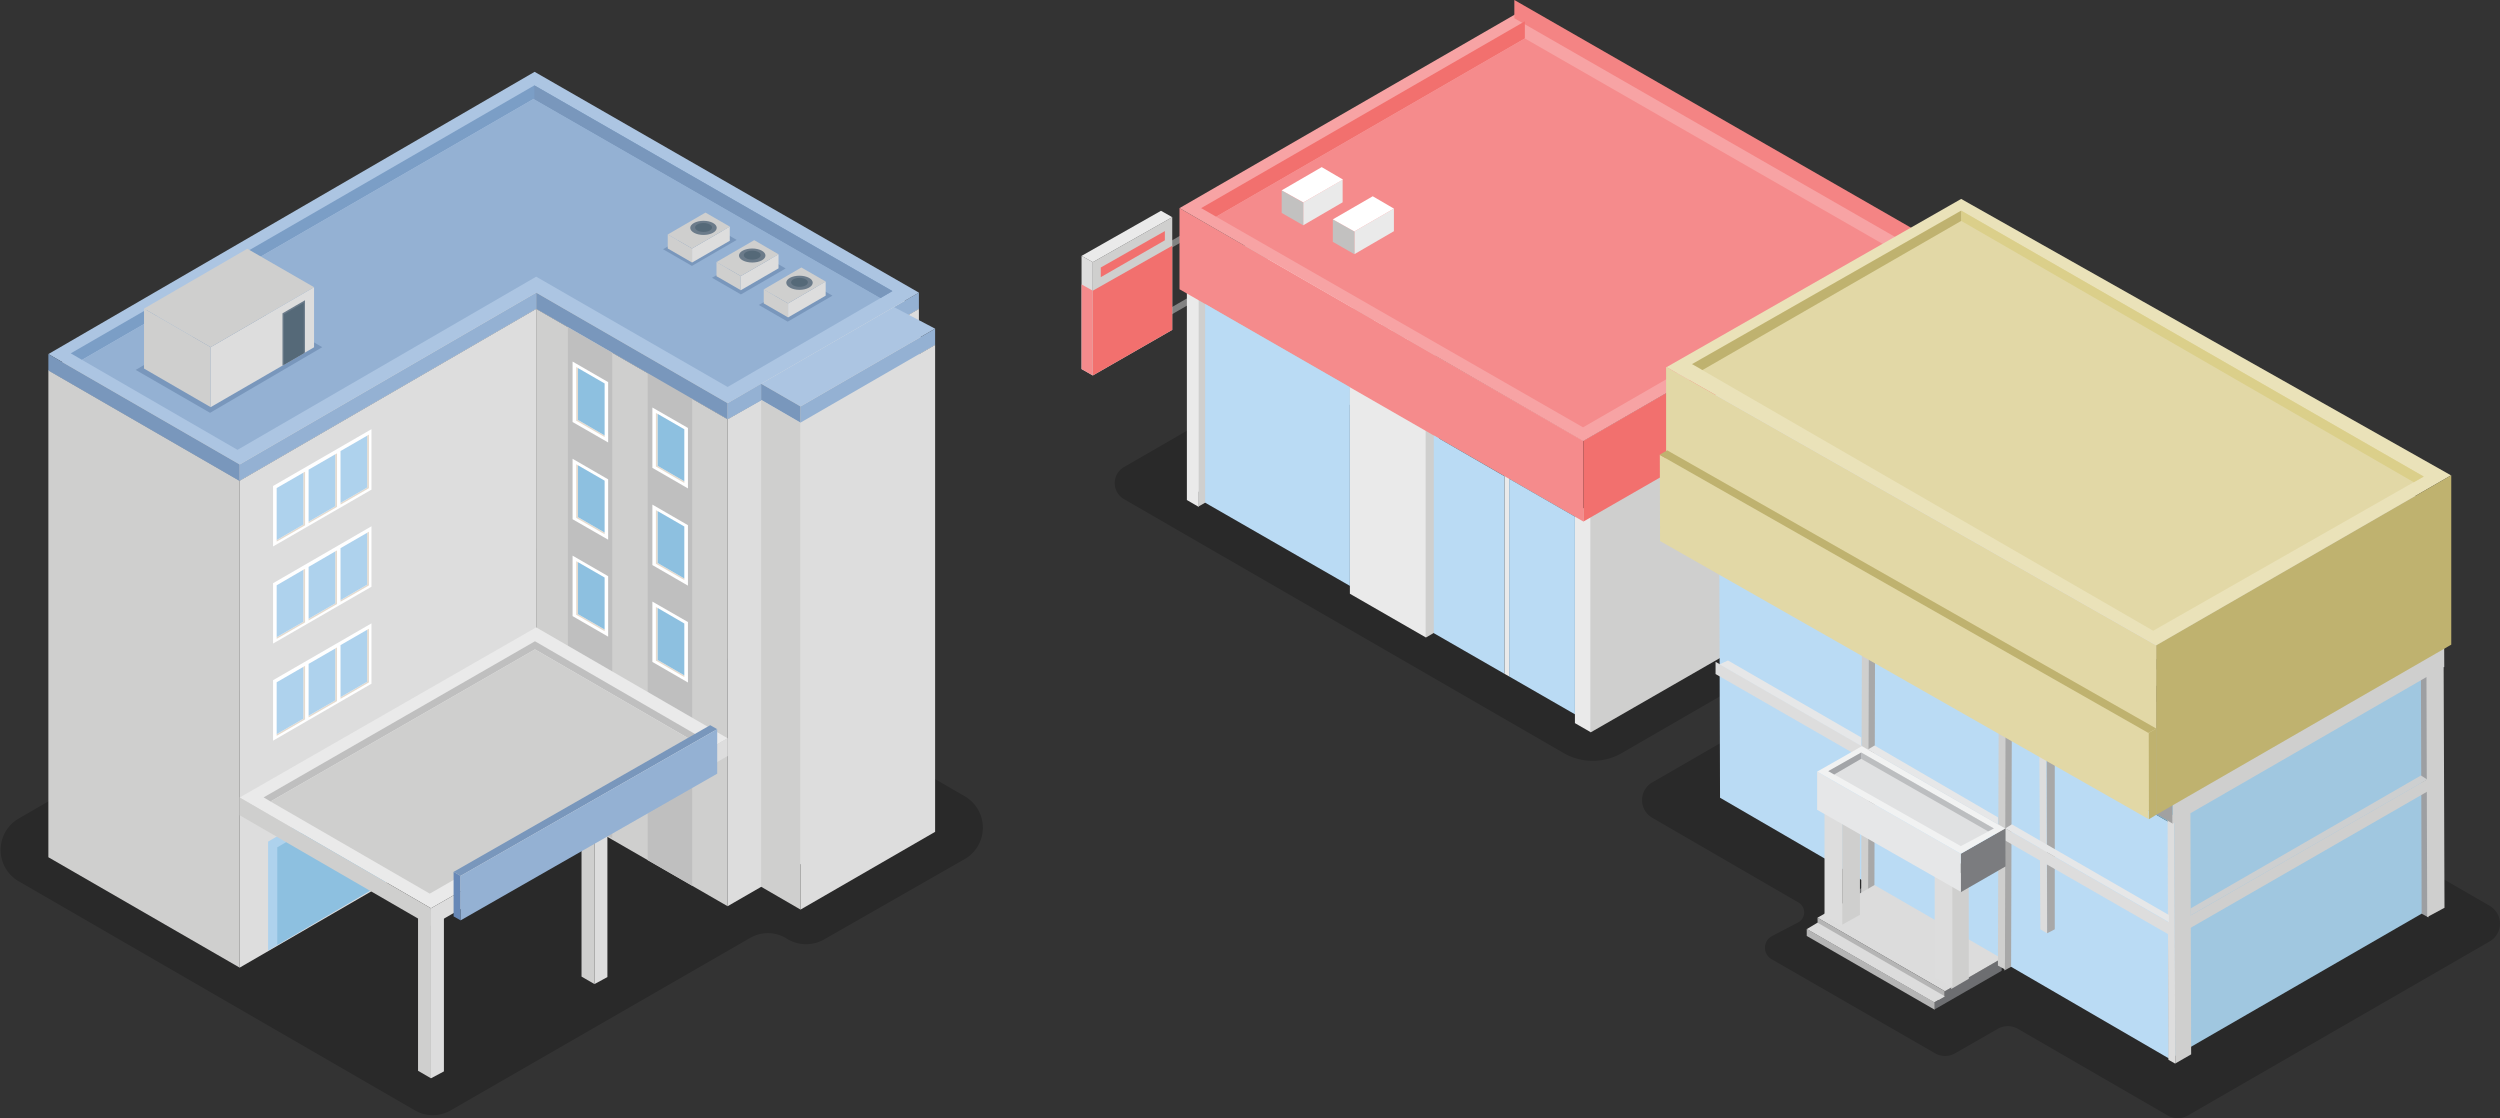 <svg xmlns="http://www.w3.org/2000/svg" xmlns:xlink="http://www.w3.org/1999/xlink" viewBox="0 0 206.74 92.47"><rect x="0" y="0" width="206.74" height="92.47" fill="#333333" stroke="none"/><defs><style>.cls-1{fill:none;}.cls-2{opacity:0.2;}.cls-3{fill:#828282;}.cls-4{fill:#cfcfce;}.cls-5{fill:#f2706e;}.cls-6{fill:#ddd;}.cls-7{fill:#f58b8c;}.cls-8{fill:#eaeaea;}.cls-9{fill:#c6c3c1;}.cls-10{fill:#e3e1e0;}.cls-11{fill:#e7e7e7;}.cls-12{fill:#fff;}.cls-13{fill:#f7a3a4;}.cls-14{fill:#f48484;}.cls-15{fill:#c2c1c0;}.cls-16{fill:#badbf4;}.cls-17{fill:#bfbfbf;}.cls-18{fill:#efe8de;}.cls-19{fill:#94b1d3;}.cls-20{fill:#acc5e2;}.cls-21{fill:#aed2ed;}.cls-22{fill:#8dc0e0;}.cls-23{fill:#6788b7;}.cls-24{fill:#7997bc;}.cls-25{fill:#7b9ec6;}.cls-26{fill:#e5dbcf;}.cls-27{fill:#6b7b8a;}.cls-28{fill:#556978;}.cls-29{fill:#858585;}.cls-30{fill:#dcdcdc;}.cls-31{fill:#c5c5c5;}.cls-32{fill:#898989;}.cls-33{fill:#69b9da;}.cls-34{fill:#a8a8a8;}.cls-35{fill:#a0c7e0;}.cls-36{fill:#6d6e71;}.cls-37{fill:#b5b5b5;}.cls-38{fill:#9d9fa2;}.cls-39{fill:#a1a1a1;}.cls-40{opacity:0.3;isolation:isolate;}.cls-41{clip-path:url(#clip-path);}.cls-42{fill:#414042;}.cls-43{fill:#707070;}.cls-44{fill:#e2d8a6;}.cls-45{fill:#eae2b9;}.cls-46,.cls-49{fill:#bfb26f;}.cls-46{fill-rule:evenodd;}.cls-47{fill:#e6e7e8;}.cls-48{fill:#cdcfd0;}.cls-50{fill:#515550;}.cls-51{fill:#7b7c7f;}.cls-52{fill:#f1f2f2;}.cls-53{fill:#e0e1e2;}.cls-54{fill:#bcbec0;}.cls-55{fill:#a3a5a8;}.cls-56{fill:#dbcf8a;}</style><clipPath id="clip-path"><rect class="cls-1" x="141.24" y="34.47" width="60.84" height="24.32"/></clipPath></defs><g id="Layer_2" data-name="Layer 2"><g id="Layer_2-2" data-name="Layer 2"><path class="cls-2" d="M134.14,62.26,162.28,46a1.52,1.52,0,0,0,0-2.64l-38-21.95a1.53,1.53,0,0,0-1.52,0L92.94,38.63a1.53,1.53,0,0,0,0,2.64l36.36,21A4.81,4.81,0,0,0,134.14,62.26Z"/><polygon class="cls-3" points="98.46 18.99 98.46 19.58 92.39 23.08 92.39 22.49 98.46 18.99"/><polygon class="cls-3" points="98.46 24.5 98.46 25.1 92.39 28.6 92.39 28.01 98.46 24.5"/><polygon class="cls-4" points="96.94 17.96 90.37 21.68 90.37 31.05 96.94 27.28 96.94 17.96"/><polygon class="cls-5" points="96.94 20.32 90.37 24.04 90.37 31.05 96.94 27.28 96.94 20.32"/><polygon class="cls-5" points="96.33 19.11 91.03 22.12 91.03 22.92 96.33 19.87 96.33 19.11"/><polygon class="cls-6" points="89.44 30.52 90.37 31.05 90.37 21.68 89.44 21.16 89.44 30.52"/><polygon class="cls-7" points="89.44 30.52 90.37 31.05 90.37 24.04 89.44 23.52 89.44 30.52"/><polygon class="cls-8" points="96.94 17.96 96.01 17.43 89.44 21.16 90.37 21.68 96.94 17.96"/><polygon class="cls-9" points="125.78 7.33 98.64 22.74 98.64 40.93 125.78 25.33 125.78 7.33"/><polygon class="cls-4" points="100.2 23.07 99.12 23.69 99.12 41.88 100.2 41.26 100.2 23.07"/><polygon class="cls-10" points="100.2 24.1 100.2 24.07 100.22 24.09 100.2 24.1"/><polygon class="cls-11" points="99.66 24.41 99.66 23.77 100.2 24.07 100.2 24.1 99.66 24.41"/><polygon class="cls-12" points="119.83 24.67 119.83 24.27 110.25 29.78 110.6 29.98 119.83 24.67"/><polygon class="cls-12" points="119.93 25.73 111.58 30.53 111.93 30.73 119.93 26.13 119.93 25.73"/><polygon class="cls-12" points="119.83 23.7 119.83 22.9 109.05 29.1 109.75 29.5 119.83 23.7"/><polygon class="cls-12" points="115.65 23.34 115.65 15.21 100.22 24.09 107.34 28.12 115.65 23.34"/><polygon class="cls-4" points="158.69 26.96 131.55 42.37 131.55 60.56 158.69 44.95 158.69 26.96"/><polygon class="cls-4" points="119 33.91 117.92 34.52 117.92 52.72 119 52.09 119 33.91"/><polygon class="cls-8" points="99.13 23.96 98.15 23.4 98.15 41.35 99.13 41.92 99.13 23.96"/><polygon class="cls-8" points="111.63 31.05 111.63 49.1 117.92 52.72 117.92 34.62 111.63 31.05"/><polygon class="cls-8" points="124.8 38.13 124.41 37.91 124.41 55.72 124.8 55.94 124.8 38.13"/><polygon class="cls-8" points="130.24 41.62 130.24 59.8 131.56 60.56 131.56 42.37 130.24 41.62"/><polygon class="cls-7" points="97.54 17.21 130.94 36.44 130.94 43.13 97.54 23.92 97.54 17.21"/><polygon class="cls-5" points="159.52 19.97 130.94 36.44 130.94 43.13 159.52 26.7 159.52 19.97"/><polygon class="cls-13" points="159.52 19.97 130.92 36.48 97.54 17.21 126.14 0.7 159.52 19.97"/><polygon class="cls-14" points="125.23 1.51 157.46 20.02 158.78 19.26 125.23 0 125.23 1.51"/><polygon class="cls-5" points="126.1 3.18 100.57 17.92 99.33 17.21 126.1 1.76 126.1 3.18"/><polygon class="cls-7" points="156.44 20.6 126.1 3.18 100.57 17.92 130.91 35.34 156.44 20.6"/><polygon class="cls-8" points="111.03 14.86 111.03 16.73 107.77 18.63 107.77 16.75 111.03 14.86"/><polygon class="cls-15" points="107.77 16.75 107.77 18.63 105.99 17.61 105.99 15.75 107.77 16.75"/><polygon class="cls-12" points="111.06 14.85 107.78 16.74 105.99 15.74 109.3 13.82 111.06 14.85"/><polygon class="cls-8" points="115.27 17.25 115.27 19.12 112 21.02 112 19.14 115.27 17.25"/><polygon class="cls-15" points="112 19.14 112 21.02 110.22 20 110.22 18.14 112 19.14"/><polygon class="cls-12" points="115.27 17.25 112 19.14 110.22 18.14 113.52 16.23 115.27 17.25"/><polygon class="cls-16" points="118.57 36.01 124.41 39.38 124.41 55.72 118.57 52.36 118.57 36.01"/><polygon class="cls-16" points="130.24 42.72 130.24 59.07 124.8 55.94 124.8 39.59 130.24 42.72"/><polygon class="cls-16" points="111.63 48.45 111.63 32.02 99.66 25.14 99.66 41.57 111.63 48.45"/><path class="cls-2" d="M37.29,91.81,62,77.58a2.93,2.93,0,0,1,3,0l.16.1a3,3,0,0,0,3,0L79.85,71a3,3,0,0,0,0-5.11L43.78,45a3,3,0,0,0-3,0L1.48,67.73a3,3,0,0,0,0,5.11l32.86,19A2.94,2.94,0,0,0,37.29,91.81Z"/><polygon class="cls-4" points="44.34 65.81 60.17 74.94 60.17 34.67 44.34 25.54 44.34 65.81"/><polygon class="cls-6" points="75.99 65.81 60.17 74.94 60.17 34.67 75.99 25.54 75.99 65.81"/><polygon class="cls-17" points="46.96 67.43 50.63 69.31 50.63 28.8 46.96 26.64 46.96 67.43"/><polygon class="cls-4" points="62.94 33.06 66.2 34.95 66.2 75.22 62.94 73.33 62.94 33.06"/><polygon class="cls-6" points="77.33 28.52 77.33 68.79 66.2 75.22 66.2 34.95 77.33 28.52"/><polygon class="cls-4" points="4 70.89 19.82 80.02 19.82 39.75 4 30.62 4 70.89"/><polygon class="cls-6" points="44.34 65.81 19.82 80.02 19.82 39.75 44.34 25.54 44.34 65.81"/><polygon class="cls-18" points="75.99 25.54 60.17 34.67 44.34 25.54 19.82 39.75 4 30.62 44.34 7.36 75.99 25.54"/><polygon class="cls-18" points="77.33 28.52 66.2 34.95 62.94 33.06 73.92 26.73 77.33 28.52"/><polygon class="cls-19" points="75.99 24.2 75.99 25.54 73.88 26.76 73.92 25.39 75.99 24.2"/><polygon class="cls-20" points="77.33 27.18 66.2 33.61 62.94 31.73 73.92 25.39 77.33 27.18"/><polygon class="cls-17" points="53.56 71.13 57.24 73.25 57.24 32.62 53.56 30.46 53.56 71.13"/><polygon class="cls-4" points="34.57 88.55 35.64 89.17 35.64 75.3 34.57 74.62 34.57 88.55"/><polygon class="cls-6" points="36.71 88.6 35.64 89.17 35.64 75.3 36.71 74.62 36.71 88.6"/><polygon class="cls-4" points="48.09 80.76 49.16 81.38 49.16 67.5 48.09 66.83 48.09 80.76"/><polygon class="cls-6" points="50.23 80.8 49.16 81.38 49.16 67.5 50.23 66.83 50.23 80.8"/><polygon class="cls-21" points="22.17 69.6 31.14 64.34 31.14 73.35 22.17 78.61 22.17 69.6"/><polygon class="cls-22" points="22.93 70.07 31.91 64.81 31.91 72.89 22.93 78.14 22.93 70.07"/><polygon class="cls-8" points="44.34 51.88 60.17 61.05 35.64 75.11 19.82 65.95 44.34 51.88"/><polygon class="cls-17" points="22.37 66.28 21.8 65.94 44.24 53.03 57.98 60.99 57.4 61.33 44.24 53.7 22.37 66.28"/><polygon class="cls-4" points="22.37 66.28 44.24 53.7 57.4 61.33 35.54 73.9 22.37 66.28"/><polygon class="cls-4" points="35.64 76.58 35.64 75.11 19.82 65.95 19.82 67.42 35.64 76.58"/><polygon class="cls-6" points="35.64 75.11 35.64 76.58 60.17 62.52 60.17 61.05 35.64 75.11"/><polygon class="cls-23" points="37.51 72.1 38.09 72.43 38.09 76.11 37.51 75.78 37.51 72.1"/><polygon class="cls-24" points="58.73 59.97 59.31 60.3 38.09 72.43 37.51 72.1 58.73 59.97"/><polygon class="cls-19" points="38.09 72.43 59.31 60.3 59.31 63.98 38.09 76.11 38.09 72.43"/><polygon class="cls-20" points="75.99 24.2 60.17 33.34 44.34 24.2 19.82 38.41 4 29.28 44.21 5.94 75.99 24.2"/><polygon class="cls-25" points="6.78 29.76 5.85 29.22 44.19 7.06 73.8 24.07 72.81 24.65 44.13 8.18 6.78 29.76"/><polygon class="cls-19" points="44.34 22.88 19.64 37.2 6.78 29.76 44.13 8.18 72.81 24.65 60.17 32 44.34 22.88"/><polygon class="cls-19" points="62.94 31.73 62.94 33.12 60.17 34.67 60.17 33.34 62.94 31.73"/><polygon class="cls-19" points="77.33 28.52 77.33 27.18 66.2 33.61 66.2 34.95 77.33 28.52"/><polygon class="cls-19" points="44.34 25.54 44.34 24.2 19.82 38.41 19.82 39.75 44.34 25.54"/><polygon class="cls-24" points="44.34 25.54 44.34 24.2 60.17 33.34 60.17 34.67 44.34 25.54"/><polygon class="cls-24" points="4 30.64 4 29.28 19.82 38.41 19.82 39.78 4 30.64"/><polygon class="cls-24" points="66.2 33.61 66.2 34.95 62.94 33.06 62.94 31.73 66.2 33.61"/><polygon class="cls-24" points="44.19 7.06 73.8 24.07 72.81 24.65 44.19 8.21 44.19 7.06"/><polygon class="cls-12" points="22.58 56.25 30.72 51.55 30.72 56.54 22.58 61.25 22.58 56.25"/><polygon class="cls-26" points="30.36 52.08 30.51 52 30.51 56.43 28.16 57.79 28.16 57.65 30.36 56.38 30.36 52.08"/><polygon class="cls-21" points="30.36 52.08 30.36 56.38 28.16 57.65 28.16 53.35 30.36 52.08"/><polygon class="cls-26" points="27.72 53.63 27.87 53.54 27.87 57.98 25.52 59.33 25.52 59.19 27.72 57.92 27.72 53.63"/><polygon class="cls-21" points="27.72 53.63 27.72 57.92 25.52 59.19 25.52 54.9 27.72 53.63"/><polygon class="cls-26" points="25.08 55.15 25.23 55.06 25.23 59.49 22.88 60.85 22.88 60.71 25.08 59.44 25.08 55.15"/><polygon class="cls-21" points="25.08 55.15 25.08 59.44 22.88 60.71 22.88 56.42 25.08 55.15"/><polygon class="cls-12" points="22.58 48.23 30.72 43.52 30.72 48.52 22.58 53.22 22.58 48.23"/><polygon class="cls-26" points="30.36 44.06 30.51 43.97 30.51 48.41 28.16 49.76 28.16 49.63 30.36 48.35 30.36 44.06"/><polygon class="cls-21" points="30.36 44.06 30.36 48.35 28.16 49.63 28.16 45.33 30.36 44.06"/><polygon class="cls-26" points="27.72 45.6 27.87 45.52 27.87 49.95 25.52 51.31 25.52 51.17 27.72 49.9 27.72 45.6"/><polygon class="cls-21" points="27.72 45.6 27.72 49.9 25.52 51.17 25.52 46.88 27.72 45.6"/><polygon class="cls-26" points="25.08 47.12 25.23 47.04 25.23 51.47 22.88 52.83 22.88 52.69 25.08 51.42 25.08 47.12"/><polygon class="cls-21" points="25.08 47.12 25.08 51.42 22.88 52.69 22.88 48.4 25.08 47.12"/><polygon class="cls-12" points="22.58 40.19 30.72 35.49 30.72 40.49 22.58 45.19 22.58 40.19"/><polygon class="cls-26" points="30.36 36.03 30.51 35.94 30.51 40.37 28.16 41.73 28.16 41.59 30.36 40.32 30.36 36.03"/><polygon class="cls-21" points="30.36 36.03 30.36 40.32 28.16 41.59 28.16 37.3 30.36 36.03"/><polygon class="cls-26" points="27.72 37.57 27.87 37.49 27.87 41.92 25.52 43.27 25.52 43.14 27.72 41.87 27.72 37.57"/><polygon class="cls-21" points="27.72 37.57 27.72 41.87 25.52 43.14 25.52 38.84 27.72 37.57"/><polygon class="cls-26" points="25.08 39.09 25.23 39.01 25.23 43.44 22.88 44.79 22.88 44.66 25.08 43.38 25.08 39.09"/><polygon class="cls-21" points="25.08 39.09 25.08 43.38 22.88 44.66 22.88 40.36 25.08 39.09"/><polygon class="cls-12" points="53.95 33.7 56.89 35.39 56.89 40.39 53.95 38.69 53.95 33.7"/><polygon class="cls-26" points="54.39 34.23 54.24 34.15 54.24 38.58 56.59 39.94 56.59 39.8 54.39 38.53 54.39 34.23"/><polygon class="cls-22" points="54.39 34.23 54.39 38.53 56.59 39.8 56.59 35.5 54.39 34.23"/><polygon class="cls-12" points="47.35 29.9 50.29 31.6 50.29 36.59 47.35 34.9 47.35 29.9"/><polygon class="cls-26" points="47.8 30.44 47.65 30.35 47.65 34.79 50 36.14 50 36.01 47.8 34.73 47.8 30.44"/><polygon class="cls-22" points="47.8 30.44 47.8 34.73 50 36.01 50 31.71 47.8 30.44"/><polygon class="cls-12" points="53.95 41.73 56.89 43.43 56.89 48.43 53.95 46.73 53.95 41.73"/><polygon class="cls-26" points="54.39 42.27 54.24 42.19 54.24 46.62 56.59 47.97 56.59 47.84 54.39 46.56 54.39 42.27"/><polygon class="cls-22" points="54.39 42.27 54.39 46.56 56.59 47.84 56.59 43.54 54.39 42.27"/><polygon class="cls-12" points="47.35 37.94 50.29 39.64 50.29 44.63 47.35 42.94 47.35 37.94"/><polygon class="cls-26" points="47.8 38.48 47.65 38.39 47.65 42.83 50 44.18 50 44.04 47.8 42.77 47.8 38.48"/><polygon class="cls-22" points="47.8 38.48 47.8 42.77 50 44.04 50 39.75 47.8 38.48"/><polygon class="cls-12" points="53.95 49.75 56.89 51.44 56.89 56.44 53.95 54.74 53.95 49.75"/><polygon class="cls-26" points="54.39 50.28 54.24 50.2 54.24 54.63 56.59 55.99 56.59 55.85 54.39 54.58 54.39 50.28"/><polygon class="cls-22" points="54.39 50.28 54.39 54.58 56.59 55.85 56.59 51.56 54.39 50.28"/><polygon class="cls-12" points="47.35 45.95 50.29 47.65 50.29 52.65 47.35 50.95 47.35 45.95"/><polygon class="cls-26" points="47.8 46.49 47.65 46.41 47.65 50.84 50 52.2 50 52.06 47.8 50.79 47.8 46.49"/><polygon class="cls-22" points="47.8 46.49 47.8 50.79 50 52.06 50 47.76 47.8 46.49"/><polygon class="cls-24" points="20.5 25.16 26.65 28.71 17.37 34.14 11.22 30.59 20.5 25.16"/><polygon class="cls-4" points="11.91 30.48 17.42 33.67 17.42 28.71 11.91 25.52 11.91 30.48"/><polygon class="cls-6" points="25.97 28.72 17.42 33.67 17.42 28.71 25.97 23.75 25.97 28.72"/><polygon class="cls-27" points="25.22 24.83 25.22 29.16 23.36 30.23 23.36 25.91 25.22 24.83"/><polygon class="cls-28" points="23.47 25.99 25.12 25.03 25.12 29.21 23.47 30.17 23.47 25.99"/><polygon class="cls-4" points="20.45 20.57 25.97 23.75 17.42 28.71 11.91 25.52 20.45 20.57"/><polygon class="cls-24" points="66.45 23.07 68.84 24.45 65.14 26.6 62.75 25.22 66.45 23.07"/><polygon class="cls-24" points="62.58 20.82 64.97 22.2 61.27 24.35 58.88 22.97 62.58 20.82"/><polygon class="cls-24" points="58.53 18.46 60.92 19.84 57.22 21.99 54.83 20.61 58.53 18.46"/><polygon class="cls-4" points="63.16 25.09 65.17 26.25 65.17 25.09 63.16 23.93 63.16 25.09"/><polygon class="cls-6" points="68.28 24.45 65.17 26.25 65.17 25.09 68.28 23.28 68.28 24.45"/><polygon class="cls-4" points="66.27 22.12 68.28 23.28 65.17 25.09 63.16 23.93 66.27 22.12"/><path class="cls-27" d="M67.21,23.38c0-.32-.49-.58-1.1-.58s-1.09.26-1.09.58.49.59,1.09.59,1.1-.27,1.1-.59"/><path class="cls-28" d="M66.81,23.35c0-.2-.31-.37-.7-.37s-.69.17-.69.37.31.37.69.37.7-.16.7-.37"/><polygon class="cls-4" points="59.25 22.84 61.26 24 61.26 22.83 59.25 21.67 59.25 22.84"/><polygon class="cls-6" points="64.38 22.19 61.26 24 61.26 22.83 64.38 21.03 64.38 22.19"/><polygon class="cls-4" points="62.37 19.86 64.38 21.03 61.26 22.83 59.25 21.67 62.37 19.86"/><path class="cls-27" d="M63.3,21.13c0-.32-.49-.58-1.09-.58s-1.1.26-1.1.58.49.58,1.1.58,1.09-.26,1.09-.58"/><path class="cls-28" d="M62.91,21.1c0-.21-.32-.37-.7-.37s-.7.16-.7.37.31.37.7.37.7-.17.7-.37"/><polygon class="cls-4" points="55.22 20.55 57.23 21.71 57.23 20.55 55.22 19.39 55.22 20.55"/><polygon class="cls-6" points="60.35 19.91 57.23 21.71 57.23 20.55 60.35 18.74 60.35 19.91"/><polygon class="cls-4" points="58.34 17.58 60.35 18.74 57.23 20.55 55.22 19.39 58.34 17.58"/><path class="cls-27" d="M59.27,18.84c0-.32-.49-.58-1.09-.58s-1.1.26-1.1.58.49.59,1.1.59,1.09-.27,1.09-.59"/><path class="cls-28" d="M58.88,18.81c0-.2-.32-.37-.7-.37s-.7.17-.7.37.31.37.7.37.7-.16.7-.37"/><path class="cls-2" d="M180.94,92.24l24.95-14.39a1.7,1.7,0,0,0,0-2.94L163.27,50.3a1.72,1.72,0,0,0-1.7,0L136.64,64.7a1.69,1.69,0,0,0,0,2.93l12.08,7a.94.94,0,0,1,0,1.64l-2.2,1.15a1.09,1.09,0,0,0,0,1.91l13.48,7.76a1.67,1.67,0,0,0,1.7,0l3.49-2a1.67,1.67,0,0,1,1.7,0l12.43,7.19A1.72,1.72,0,0,0,180.94,92.24Z"/><polygon class="cls-29" points="186.57 65.87 186.58 66.54 162.5 80.44 162.5 79.77 186.57 65.87"/><polygon class="cls-30" points="170.03 55.5 170.56 55.8 169.24 56.58 168.7 56.26 170.03 55.5"/><polygon class="cls-31" points="169.23 56.58 169.29 76.62 168.73 76.31 168.66 56.26 169.23 56.58"/><polygon class="cls-32" points="170.59 55.8 170.65 75.85 169.35 76.62 169.29 56.58 170.59 55.8"/><polygon class="cls-33" points="163.92 33.85 201.08 55.45 179.37 67.99 142.21 46.38 163.92 33.85"/><polygon class="cls-16" points="179.31 67.96 179.36 87.53 142.24 65.97 142.18 46.38 179.31 67.96"/><polygon class="cls-6" points="168.62 57.67 168.73 76.85 169.29 77.18 169.19 58 168.62 57.67"/><polygon class="cls-34" points="169.29 77.18 169.92 76.85 169.92 57.71 169.24 57.3 169.29 77.18"/><polygon class="cls-35" points="198.4 56.98 200.79 55.61 201.08 55.44 201.14 75.05 201.07 75.09 198.4 76.63 179.41 87.59 179.36 67.98 198.4 56.98"/><polygon class="cls-36" points="154.65 73.03 154.65 74.58 152.44 75.86 152.44 74.31 154.65 73.03"/><polygon class="cls-4" points="154.49 52.75 153.96 53.06 154.53 53.4 155.06 53.08 154.49 52.75"/><polygon class="cls-34" points="154.5 53.4 154.44 76.39 155 76.08 155.06 53.08 154.5 53.4"/><polygon class="cls-4" points="153.97 53.06 153.91 75.98 154.48 76.31 154.54 53.4 153.97 53.06"/><polygon class="cls-37" points="160.82 82.97 160.82 81.97 150.3 75.89 150.32 76.92 160.82 82.97"/><polygon class="cls-36" points="159.99 82.88 159.99 83.47 160.86 82.97 165.53 80.28 165.53 79.26 160.82 81.97 160.82 82.4 159.99 82.88"/><polygon class="cls-37" points="149.41 76.82 159.99 82.9 159.99 83.5 149.41 77.4 149.41 76.82"/><polygon class="cls-30" points="150.3 76.3 149.42 76.83 159.95 82.89 160.83 82.39 150.3 76.3"/><polygon class="cls-30" points="155.01 73.19 150.3 75.89 160.83 81.97 165.53 79.26 155.01 73.19"/><polygon class="cls-4" points="165.78 59.39 165.26 59.69 165.82 60.03 166.36 59.71 165.78 59.39"/><polygon class="cls-34" points="165.8 60.03 165.75 80.26 166.31 79.95 166.37 59.71 165.8 60.03"/><polygon class="cls-4" points="165.28 59.69 165.22 79.85 165.8 80.17 165.85 60.03 165.28 59.69"/><polygon class="cls-30" points="201.51 54.75 202.05 55.05 200.72 55.82 200.18 55.51 201.51 54.75"/><polygon class="cls-38" points="200.76 55.82 200.83 75.87 200.26 75.56 200.2 55.51 200.76 55.82"/><polygon class="cls-30" points="180.62 66.83 181.15 67.14 179.82 67.91 179.29 67.6 180.62 66.83"/><polygon class="cls-6" points="179.82 67.91 179.88 87.96 179.32 87.64 179.25 67.6 179.82 67.91"/><polygon class="cls-30" points="163.69 20.09 202.01 42.36 179.63 55.28 141.3 33.01 163.69 20.09"/><polygon class="cls-39" points="179.64 55.28 179.67 68.11 141.38 45.85 141.34 33.02 179.64 55.28"/><polygon class="cls-4" points="179.67 68.12 179.82 68.03 179.88 87.95 181.2 87.19 181.14 67.25 200.66 55.99 200.72 75.84 202.15 75.07 202.08 55.17 202.13 55.17 202.08 42.33 179.64 55.26 179.67 68.12"/><g class="cls-40"><g class="cls-41"><polygon class="cls-42" points="141.24 34.47 179.57 57.04 202.08 44.51 202.08 45.85 179.61 58.79 141.24 36.37 141.24 35.21 141.24 34.47"/></g></g><polygon class="cls-31" points="180.3 56.51 180.3 57.86 139.04 33.88 139.04 32.53 180.3 56.51"/><polygon class="cls-39" points="141.34 39.28 141.34 39.78 179.67 62.05 179.67 61.53 141.34 39.28"/><polygon class="cls-43" points="184.59 58.69 179.67 61.54 179.67 62.06 184.59 59.22 184.59 58.69"/><polygon class="cls-44" points="178.31 53.37 137.78 30.34 137.78 44.27 178.31 67.38 178.31 53.37"/><polygon class="cls-45" points="162.18 16.45 202.69 39.31 178.32 53.37 137.82 30.36 162.18 16.45"/><polygon class="cls-44" points="162.17 17.42 200.42 39.41 178.06 52.16 139.92 30.11 162.17 17.42"/><polygon class="cls-46" points="202.71 39.3 202.71 53.31 178.31 67.38 178.31 53.37 202.71 39.3"/><polygon class="cls-6" points="179.78 76.52 141.87 54.73 141.87 55.74 179.78 77.53 179.78 76.52"/><polygon class="cls-47" points="179.36 76.26 165.84 68.5 166.37 68.17 179.36 75.67 179.36 76.26"/><polygon class="cls-47" points="165.22 68.16 165.22 67.59 155.02 61.65 154.47 61.98 165.22 68.16"/><polygon class="cls-47" points="153.91 61.68 153.91 60.98 142.9 54.62 142.2 54.94 153.91 61.68"/><polygon class="cls-4" points="180.09 76.32 200.83 64.39 200.83 65.4 180.09 77.34 180.09 76.32"/><polygon class="cls-48" points="181.14 75.71 200.72 64.46 200.2 64.13 181.14 75.13 181.14 75.71"/><polygon class="cls-49" points="178.31 60.25 178.31 67.38 177.7 67.75 177.68 60.61 178.31 60.25"/><polygon class="cls-44" points="177.68 67.74 137.28 44.74 137.26 37.61 177.66 60.61 177.68 67.74"/><polygon class="cls-49" points="177.66 60.61 137.24 37.61 137.87 37.24 178.32 60.25 177.66 60.61"/><polygon class="cls-4" points="153.81 66.62 152.34 67.44 152.34 76.47 153.81 75.65 153.81 66.62"/><polygon class="cls-6" points="150.88 66.48 152.34 67.32 152.34 76.61 150.88 75.77 150.88 66.48"/><polygon class="cls-50" points="152.35 67.44 150.92 66.62 152.35 65.81 153.76 66.62 152.35 67.44"/><polygon class="cls-4" points="162.81 71.65 161.35 72.49 161.35 81.79 162.81 80.94 162.81 71.65"/><polygon class="cls-6" points="159.99 71.8 161.45 72.61 161.45 81.64 159.99 80.82 159.99 71.8"/><polygon class="cls-50" points="161.38 72.61 159.97 71.8 161.38 70.98 162.81 71.8 161.38 72.61"/><polygon class="cls-51" points="165.85 68.5 162.15 70.6 162.15 73.78 165.85 71.65 165.85 68.5"/><polygon class="cls-47" points="162.15 70.6 150.27 63.81 150.27 66.97 162.15 73.75 162.15 70.6"/><polygon class="cls-52" points="153.96 61.71 150.27 63.81 162.15 70.6 165.8 68.51 153.96 61.71"/><polygon class="cls-53" points="164.89 68.51 153.93 62.23 151.2 63.77 162.15 69.97 164.89 68.51"/><polygon class="cls-54" points="164.88 68.51 153.91 62.23 153.91 62.75 164.41 68.75 164.88 68.51"/><polygon class="cls-55" points="153.91 62.23 151.19 63.77 151.68 64.05 153.91 62.75 153.91 62.23"/><polygon class="cls-56" points="199.61 39.88 162.19 18.27 162.19 17.42 200.44 39.41 199.61 39.88"/><polygon class="cls-49" points="139.93 30.11 140.79 30.6 162.18 18.27 162.18 17.42 139.93 30.11"/></g></g></svg>